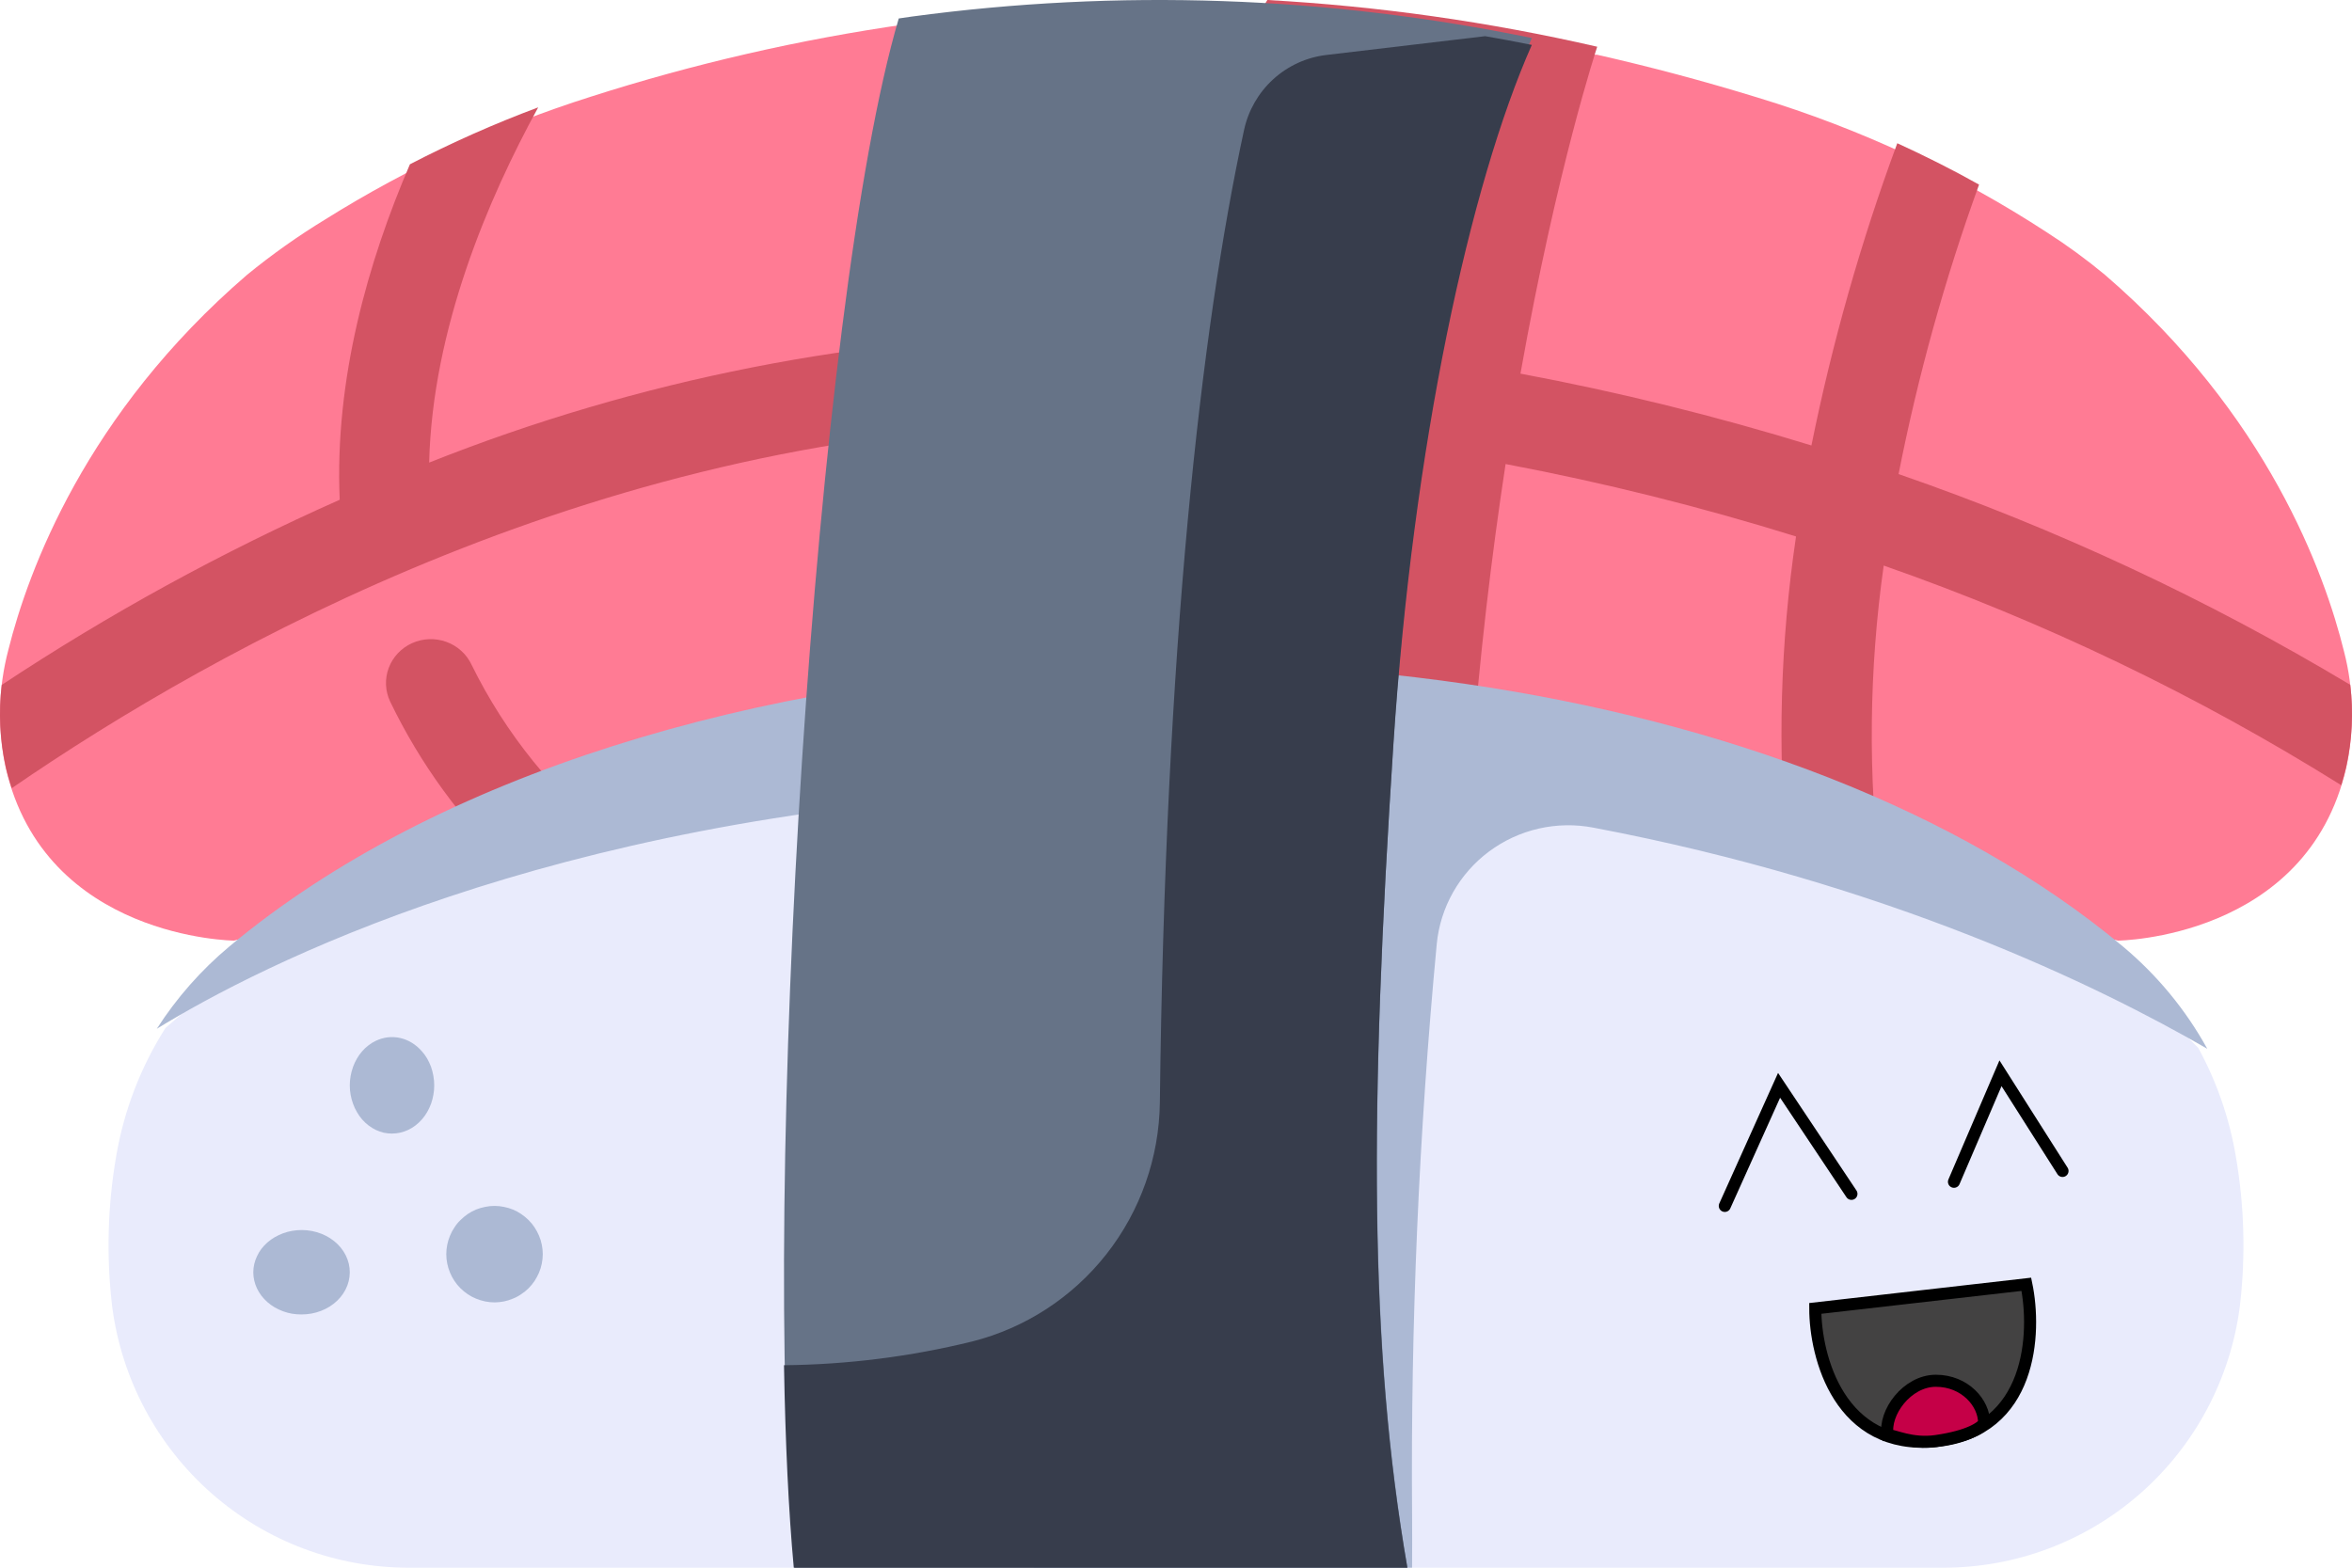 <svg width="195" height="130" viewBox="0 0 195 130" fill="none" xmlns="http://www.w3.org/2000/svg">
<path d="M194.341 54.032C192.737 47.531 187.994 34.391 174.507 22.781C172.983 21.516 171.383 20.346 169.716 19.276C162.29 14.434 154.211 10.668 145.721 8.09C141.289 6.727 136.857 5.545 132.426 4.542L75.188 2C66.294 3.269 57.524 5.283 48.971 8.022C41.243 10.468 33.857 13.881 26.992 18.179C24.721 19.562 22.549 21.1 20.491 22.782C7.102 34.303 2.33 47.339 0.693 53.888C-0.149 57.085 -0.225 60.434 0.473 63.666C3.736 77.856 19.404 78 19.404 78L97.503 58.123L175.595 78C175.595 78 191.258 77.856 194.521 63.666C195.216 60.484 195.154 57.185 194.341 54.032V54.032Z" fill="#FF7B94"/>
<path d="M185.364 95.867C184.833 92.726 183.782 89.696 182.256 86.903C182.256 86.903 177.36 81.916 174.525 79.523C137.353 48.159 57.545 48.159 20.373 79.523C18.034 81.497 13.719 85.245 13.719 85.245C11.666 88.477 10.277 92.088 9.635 95.867C8.921 99.99 8.809 104.194 9.3 108.349C10.081 114.35 13.015 119.86 17.551 123.846C22.087 127.832 27.915 130.02 33.943 130H161.057C167.085 130.02 172.913 127.832 177.449 123.846C181.985 119.86 184.918 114.35 185.699 108.349C186.192 104.194 186.079 99.989 185.364 95.867V95.867Z" fill="#E9EBFC"/>
<path d="M39.094 55.117C38.889 54.683 38.599 54.292 38.241 53.967C37.882 53.643 37.462 53.391 37.004 53.225C36.079 52.891 35.056 52.93 34.161 53.335C33.266 53.739 32.571 54.475 32.23 55.382C31.889 56.288 31.929 57.29 32.342 58.167C34.829 63.33 38.241 68.015 42.415 72L51 69.851C45.967 65.864 41.9 60.831 39.094 55.117Z" fill="#D35363"/>
<path d="M194.855 56.789C183.005 49.681 170.456 43.824 157.408 39.312C159.016 31.151 161.247 23.126 164.08 15.309C161.87 14.068 159.604 12.932 157.3 11.878C154.285 20.034 151.905 28.413 150.183 36.94C142.259 34.499 134.205 32.51 126.058 30.983C129.109 13.841 132.4 3.94 132.423 3.875C123.431 1.808 114.282 0.512 105.073 0L90.654 24.373L90.169 27.617C71.472 27.8 52.968 31.442 35.581 38.36C35.852 27.248 40.519 16.38 44.621 8.903C40.984 10.26 37.432 11.837 33.985 13.624C30.537 21.647 27.722 31.423 28.165 41.442C18.417 45.768 9.045 50.904 0.145 56.796C-0.127 59.06 -0.016 61.355 0.474 63.583C0.616 64.204 0.788 64.79 0.974 65.361C17.905 53.71 50.406 35.566 89.063 35.101L85.171 61.154L97.501 57.985L121.942 63.899C122.652 54.47 123.683 45.952 124.826 38.48C132.96 40.019 141 42.024 148.906 44.486C147.6 53.265 147.353 62.171 148.172 71.01L155.915 73C154.861 64.326 154.949 55.55 156.175 46.899C169.449 51.541 182.17 57.649 194.106 65.111C194.259 64.618 194.402 64.113 194.522 63.583C195.015 61.353 195.128 59.056 194.855 56.789Z" fill="#D35363"/>
<path d="M132.101 68.632C156.52 73.256 173.954 81.734 183 86.969C181.216 83.732 178.841 80.853 175.998 78.479C162.348 67.079 142.804 59.833 121.658 56.734C118.791 56.314 115.895 55.97 112.97 55.702L112.763 55.683C109.896 55.424 107.013 55.238 104.114 55.125L103.87 55.115C102.449 55.062 101.028 55.026 99.605 55.009H99.289C96.462 54.98 93.636 55.021 90.813 55.132L90.252 55.155C62.871 56.321 36.251 64.094 19.023 78.48C16.676 80.439 14.645 82.743 13 85.312C21.642 80.001 45.347 67.881 84.513 65.704L83.341 73.456L84.801 124.566L85.704 130H117.074C117.082 128.572 117.084 127.119 117.074 125.617C116.949 109.818 117.631 94.023 119.117 78.292C119.262 76.781 119.723 75.317 120.471 73.993C121.218 72.67 122.236 71.516 123.459 70.606C124.681 69.697 126.082 69.051 127.57 68.711C129.058 68.371 130.602 68.344 132.101 68.632Z" fill="#ACB9D4"/>
<path d="M32.5 94C32.271 94.001 32.042 93.978 31.817 93.93C31.594 93.873 31.374 93.796 31.161 93.7C30.951 93.596 30.749 93.473 30.558 93.33C30.366 93.183 30.188 93.016 30.025 92.83C29.862 92.645 29.718 92.44 29.595 92.22C29.465 92.004 29.356 91.772 29.271 91.529C29.183 91.291 29.116 91.043 29.07 90.789C28.977 90.271 28.977 89.737 29.07 89.219C29.117 88.963 29.185 88.711 29.271 88.469C29.358 88.227 29.467 87.995 29.595 87.779C29.718 87.561 29.863 87.36 30.025 87.178C30.186 86.99 30.364 86.822 30.558 86.678C30.747 86.532 30.949 86.408 31.161 86.308C31.801 86.002 32.505 85.922 33.185 86.077C33.865 86.232 34.488 86.615 34.976 87.178C35.14 87.36 35.287 87.561 35.414 87.779C35.538 87.998 35.647 88.229 35.737 88.469C35.821 88.712 35.886 88.963 35.931 89.219C35.979 89.475 36.002 89.737 36 89.999C36.002 90.265 35.979 90.53 35.931 90.789C35.887 91.043 35.822 91.29 35.737 91.529C35.649 91.771 35.54 92.002 35.414 92.22C35.287 92.44 35.141 92.645 34.976 92.83C34.651 93.202 34.265 93.497 33.84 93.697C33.415 93.898 32.96 94.001 32.5 94V94Z" fill="#ACB9D4"/>
<path d="M41.005 108C40.74 107.999 40.476 107.972 40.216 107.92C39.96 107.866 39.709 107.789 39.467 107.69C39.225 107.591 38.994 107.467 38.778 107.32C38.563 107.176 38.362 107.012 38.178 106.83C37.99 106.646 37.823 106.441 37.679 106.221C37.533 106.004 37.409 105.773 37.31 105.531C37.108 105.046 37.002 104.526 37 104.001C37.001 103.739 37.028 103.478 37.08 103.221C37.131 102.964 37.208 102.713 37.31 102.472C37.407 102.229 37.531 101.997 37.679 101.782C37.82 101.559 37.988 101.354 38.178 101.172C38.365 100.99 38.565 100.823 38.778 100.672C38.996 100.53 39.227 100.406 39.467 100.302C39.709 100.206 39.96 100.133 40.216 100.082C40.733 99.972 41.267 99.972 41.784 100.082C42.037 100.131 42.285 100.205 42.523 100.302C42.765 100.402 42.996 100.525 43.212 100.672C43.43 100.82 43.634 100.987 43.822 101.172C44.009 101.357 44.177 101.561 44.321 101.782C44.465 102 44.589 102.231 44.69 102.472C44.793 102.713 44.87 102.964 44.92 103.221C44.972 103.478 44.999 103.739 45 104.001C44.998 104.263 44.971 104.524 44.92 104.781C44.868 105.038 44.791 105.289 44.69 105.531C44.587 105.771 44.464 106.002 44.321 106.221C44.174 106.439 44.007 106.643 43.822 106.83C43.637 107.015 43.432 107.18 43.212 107.32C42.998 107.471 42.767 107.595 42.523 107.69C42.285 107.791 42.037 107.868 41.784 107.92C41.528 107.971 41.267 107.998 41.005 108V108Z" fill="#ACB9D4"/>
<path d="M24.992 109C24.731 109.001 24.47 108.981 24.214 108.939C23.957 108.894 23.706 108.827 23.465 108.737C23.226 108.647 22.995 108.539 22.776 108.414C22.558 108.285 22.354 108.139 22.168 107.976C21.424 107.32 21.004 106.434 21 105.509C21.001 105.277 21.028 105.045 21.08 104.817C21.132 104.596 21.209 104.379 21.309 104.17C21.405 103.958 21.525 103.756 21.669 103.566C21.816 103.375 21.983 103.197 22.168 103.032C22.354 102.87 22.558 102.724 22.776 102.595C22.995 102.47 23.226 102.362 23.465 102.271C23.706 102.182 23.957 102.114 24.214 102.07C24.761 101.973 25.326 101.977 25.871 102.083C26.416 102.189 26.93 102.394 27.38 102.685C27.829 102.976 28.204 103.346 28.479 103.772C28.755 104.198 28.926 104.67 28.981 105.157C29.035 105.644 28.973 106.136 28.797 106.601C28.622 107.066 28.337 107.493 27.96 107.856C27.585 108.218 27.126 108.507 26.615 108.704C26.104 108.901 25.551 109.002 24.992 109V109Z" fill="#ACB9D4"/>
<path d="M127 3.154C110.07 -0.334 92.683 -0.934 75.558 1.379L74.514 1.531C67.532 25.206 63.011 98.804 65.871 130H116.689C113.51 111.623 113.563 91.808 115.53 61.514C117.152 36.536 121.87 14.793 127 3.154Z" fill="#667387"/>
<path d="M65.811 130H116.679C113.497 111.705 113.55 91.979 115.519 61.821C117.143 36.956 121.865 15.31 127 3.724C125.711 3.465 124.422 3.227 123.133 3L109.964 4.559C108.324 4.752 106.785 5.455 105.562 6.571C104.338 7.687 103.492 9.159 103.141 10.783C99.546 27.399 96.603 53.814 96.162 91.425C96.105 95.993 94.548 100.413 91.733 103.998C88.918 107.582 85.004 110.129 80.601 111.242C75.493 112.498 70.258 113.159 65 113.21C65.111 119.567 65.374 125.275 65.811 130Z" fill="#373D4C"/>
<path d="M143 100L147.5 90L153.5 99" stroke="black" stroke-linecap="round"/>
<path d="M162 98L165.857 89L171 97.1" stroke="black" stroke-linecap="round"/>
<path d="M168 106.5L150.5 108.5C150.5 112.5 152.5 120.3 160.5 119.5C168.5 118.7 168.833 110.5 168 106.5Z" fill="#434242" stroke="black" stroke-linecap="round"/>
<path d="M160.5 114.5C158.1 114.5 156.167 117.167 156.5 119C157 119 158.5 119.786 160.5 119.5C163.3 119.1 164.333 118.333 164.5 118C164.5 116.333 162.9 114.5 160.5 114.5Z" fill="#C50047" stroke="black" stroke-linecap="round"/>
</svg>
